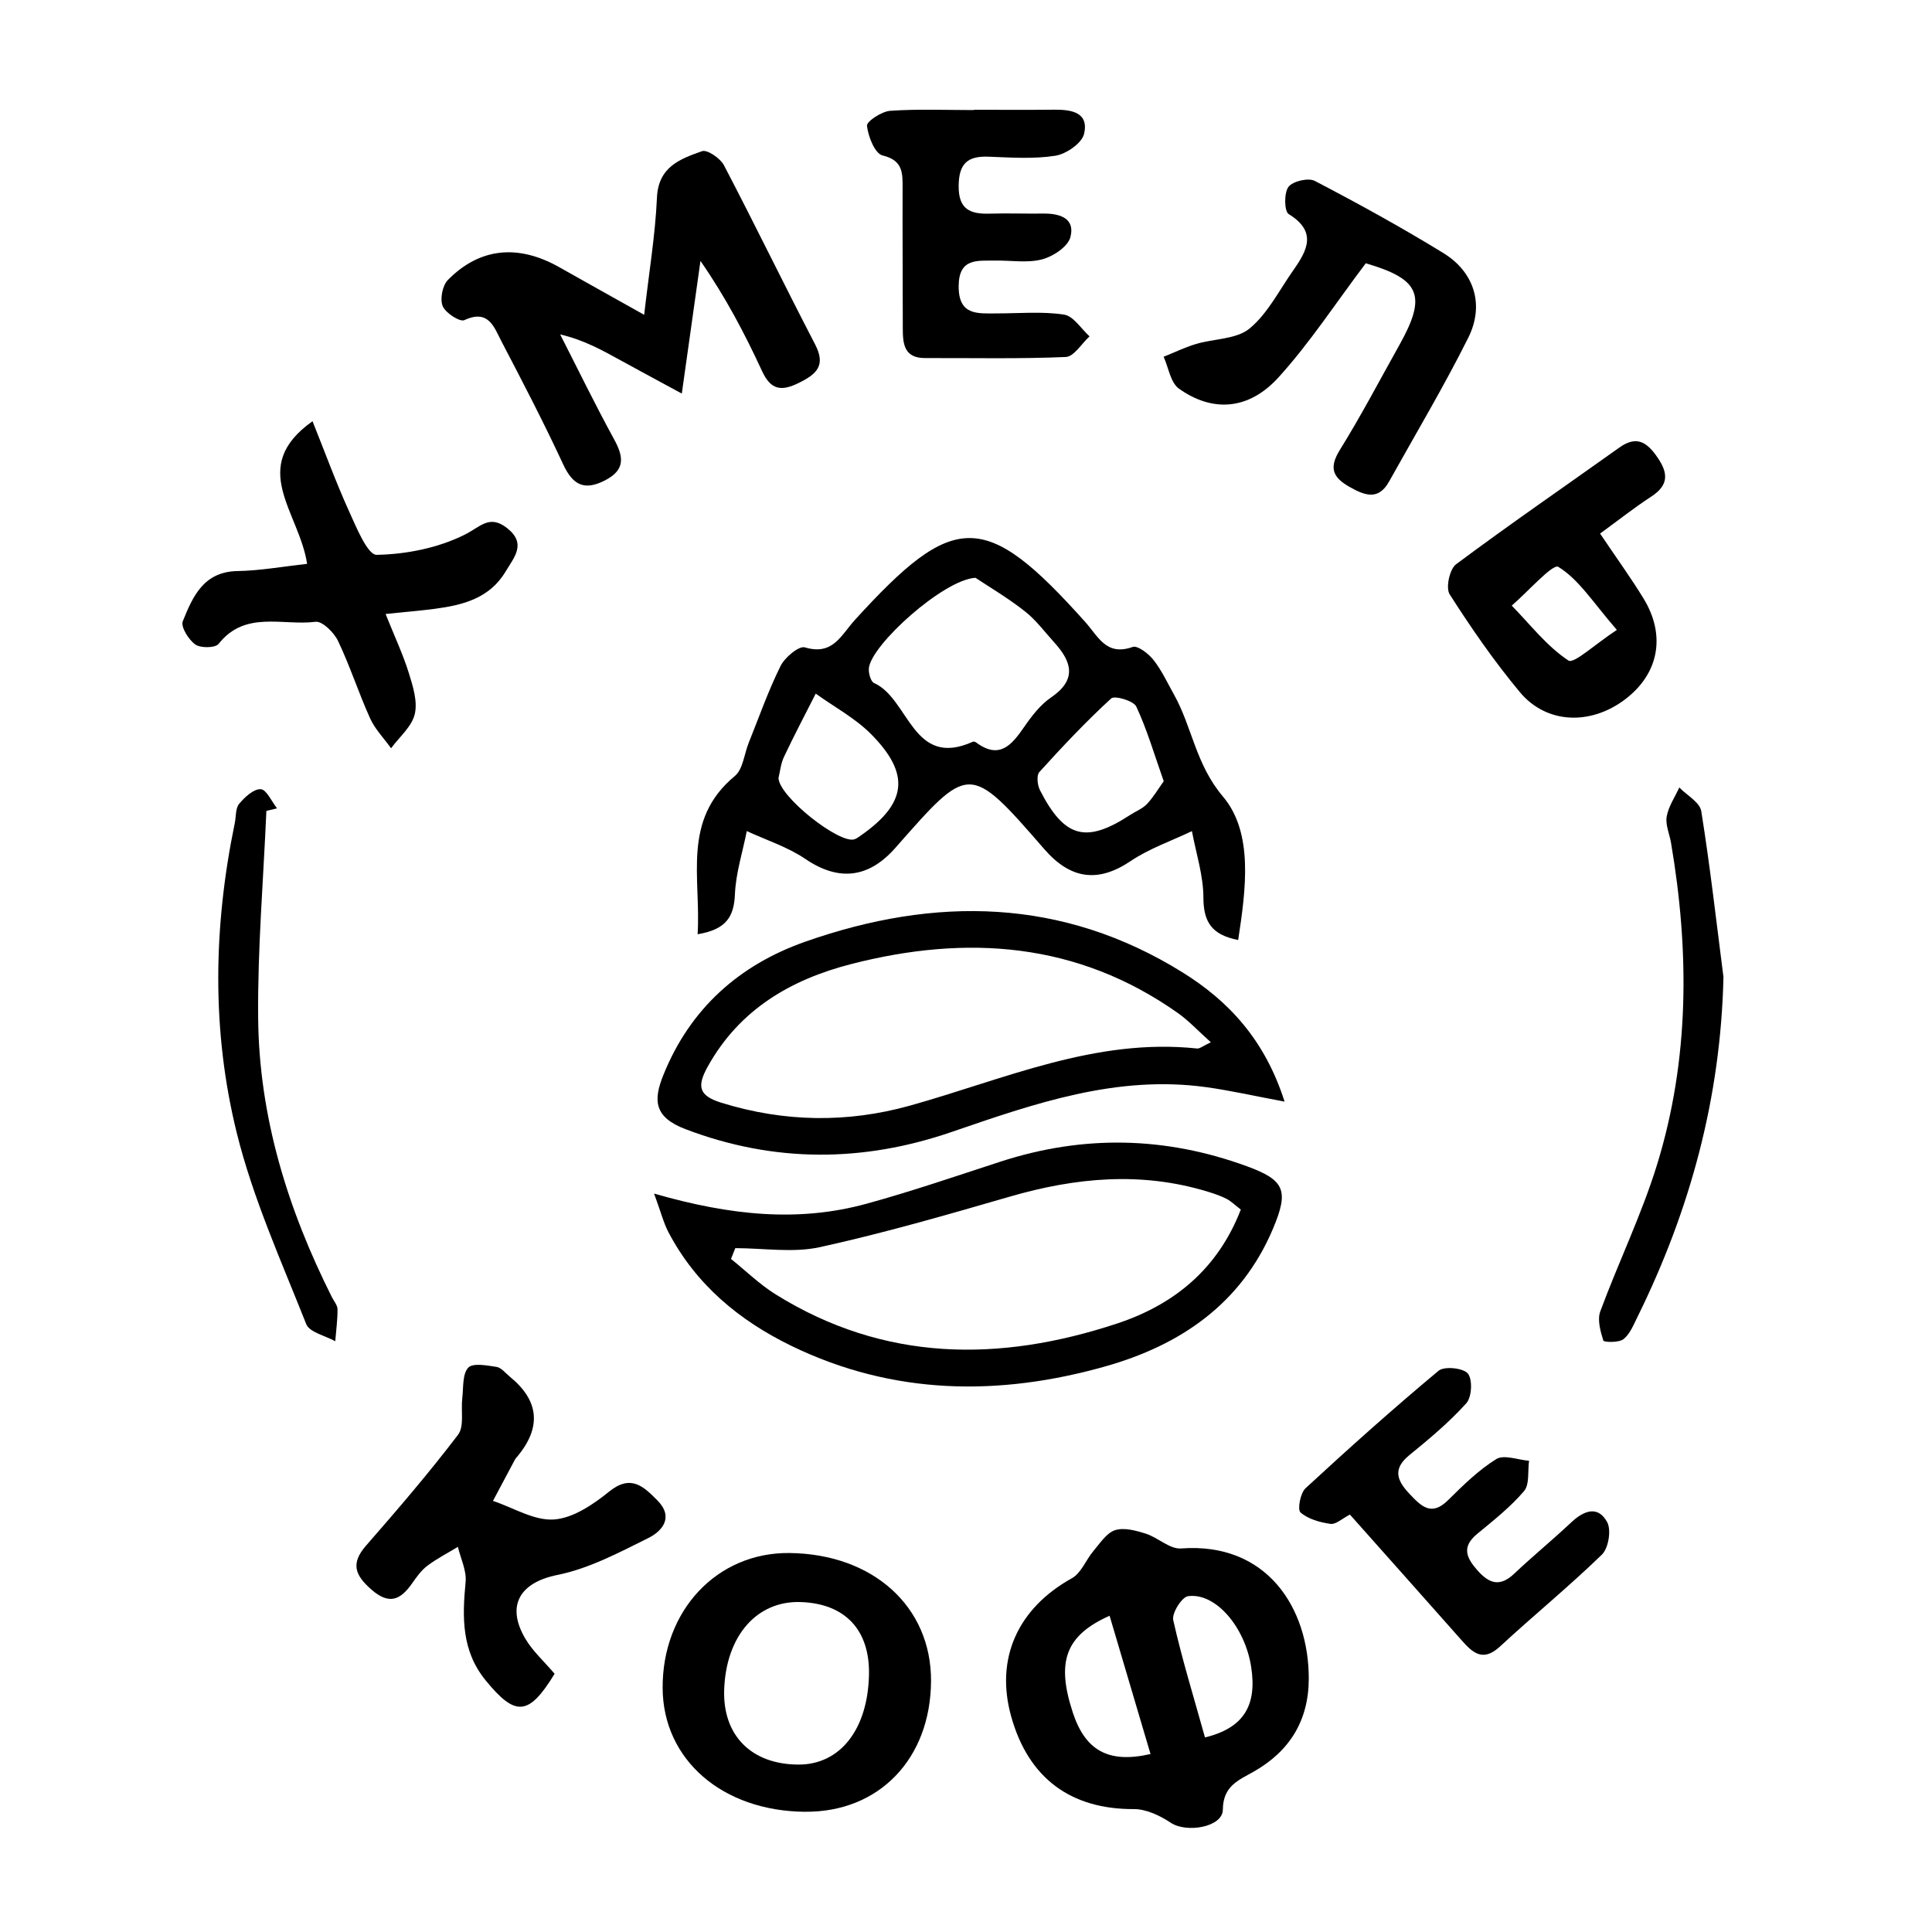 <?xml version="1.0" encoding="UTF-8"?>
<svg xmlns="http://www.w3.org/2000/svg" version="1.1" viewBox="0 0 500 500">
  <defs>
    <style>
      .cls-1 {
        fill: none;
        opacity: .75;
        stroke: #000;
        stroke-miterlimit: 10;
        stroke-width: 6px;
      }

      .cls-2 {
        display: none;
      }
    </style>
  </defs>
  <!-- Generator: Adobe Illustrator 28.7.1, SVG Export Plug-In . SVG Version: 1.2.0 Build 142)  -->
  <g>
    <g id="_Слой_2" data-name="Слой_2">
      <g>
        <path d="M180.54,241.77c.91-14.65-4.15-29.53,9.63-40.93,2.11-1.75,2.42-5.66,3.58-8.56,2.68-6.67,5.07-13.49,8.25-19.91,1.1-2.23,4.76-5.29,6.3-4.83,7.28,2.18,9.33-3.14,12.99-7.15,25.67-28.17,33.63-28.38,59.52.52,3.45,3.85,5.47,8.95,12.33,6.52,1.28-.45,4.11,1.74,5.39,3.37,2.12,2.69,3.59,5.9,5.28,8.92,4.74,8.45,5.58,18.01,12.67,26.4,7.95,9.39,5.97,23.96,3.96,37.15-6.86-1.33-8.98-4.67-9-10.98-.01-5.73-1.9-11.47-2.97-17.2-5.33,2.55-11.05,4.51-15.89,7.77-8.43,5.67-15.54,4.7-22.33-3.12-19.54-22.5-19.4-22.01-38.56-.28-6.9,7.82-14.63,8.69-23.25,2.84-4.58-3.11-10.08-4.86-15.17-7.22-1.08,5.45-2.84,10.87-3.07,16.35-.24,5.86-2.29,9.14-9.67,10.35ZM252.46,149.53c-8.28.45-27.06,17.4-27.6,23.43-.11,1.26.48,3.42,1.35,3.81,9.12,4.07,9.93,22.26,25.59,15.18.21-.09.61.04.82.2,6.02,4.48,9.19.69,12.41-3.98,1.95-2.83,4.19-5.76,6.97-7.66,6.71-4.57,5.44-9.17.9-14.18-2.52-2.78-4.79-5.88-7.71-8.16-4.45-3.49-9.37-6.39-12.73-8.63ZM201.48,201.28c-.04,4.76,15.73,17.2,19.64,15.93.53-.17,1.02-.53,1.49-.86,12.07-8.38,13.12-15.95,2.85-26.33-4.12-4.16-9.53-7.05-14.35-10.51-2.75,5.44-5.61,10.84-8.21,16.36-.85,1.79-1.03,3.89-1.41,5.41ZM301.17,202.18c-2.45-6.94-4.31-13.35-7.1-19.32-.69-1.49-5.6-2.92-6.49-2.11-6.54,6-12.64,12.48-18.6,19.06-.78.86-.5,3.4.17,4.71,6.33,12.36,11.93,13.83,23.33,6.39,1.45-.95,3.19-1.61,4.35-2.83,1.64-1.73,2.87-3.85,4.35-5.91Z"/>
        <path d="M338.71,434.42c-.02,10.83-4.92,18.77-14.25,24.08-3.92,2.23-7.94,3.68-7.99,9.86-.04,4.49-9.37,6.1-13.47,3.37-2.79-1.85-6.36-3.56-9.58-3.54-16.27.07-27.27-7.97-31.73-23.98-4.19-15.02,1.72-27.99,15.72-35.77,2.42-1.34,3.63-4.76,5.58-7.06,1.7-1.99,3.37-4.65,5.58-5.37,2.32-.75,5.39.09,7.93.89,3.17,1,6.23,4.06,9.16,3.84,22.24-1.67,33.06,15.43,33.05,33.67ZM311.85,449.65c10.02-2.45,13.51-8.26,11.95-18.27-1.61-10.33-9.2-19.26-16.33-18.29-1.62.22-4.24,4.4-3.84,6.19,2.25,10.02,5.29,19.87,8.22,30.37ZM297.75,453.93c-3.63-12.27-7.09-23.94-10.59-35.78-11.52,5.15-13.79,11.98-9.54,24.99,3.2,9.81,9.17,13.33,20.13,10.8Z"/>
        <path d="M332.46,285.1c-7.98-1.49-14.08-2.88-20.26-3.74-23.22-3.21-44.5,4.24-65.97,11.61-22.85,7.84-45.81,8.02-68.84-.75-8.15-3.1-8.34-7.49-5.72-13.99,6.92-17.2,19.64-28.52,36.78-34.54,33.6-11.8,66.54-11.35,97.59,7.96,11.97,7.44,21.32,17.49,26.41,33.45ZM313.37,269.74c-3.36-3.01-5.72-5.57-8.5-7.54-26.05-18.43-54.75-20.38-84.63-12.69-15.54,4-28.83,11.7-37.05,26.47-2.84,5.1-2.46,7.56,3.5,9.41,16.25,5.03,32.58,5.27,48.78.75,24.42-6.81,48-17.59,74.33-14.79.71.08,1.51-.65,3.56-1.61Z"/>
        <path d="M169.29,308.9c19.97,5.75,37.45,7.41,54.91,2.64,11.69-3.2,23.17-7.15,34.7-10.9,21.42-6.97,42.66-6.55,63.8,1.19,9.78,3.58,10.93,6.25,6.75,16.15-8.21,19.48-24.02,30.16-43.35,35.63-27.52,7.79-54.93,7.49-81.23-5.27-13.54-6.57-24.79-15.9-31.91-29.51-1.23-2.36-1.88-5.01-3.68-9.92ZM321.12,313.03c-1.46-1.11-2.48-2.14-3.7-2.77-1.52-.79-3.19-1.34-4.84-1.85-17.2-5.26-34.17-3.67-51.18,1.26-16.3,4.72-32.64,9.45-49.2,13.09-6.99,1.53-14.59.26-21.91.26-.37.93-.74,1.86-1.11,2.79,3.85,3.09,7.42,6.6,11.58,9.19,28.09,17.47,57.86,17.59,88.27,7.55,14.86-4.9,26.14-14.15,32.09-29.51Z"/>
        <path d="M176.44,101.85c-6.34-3.44-11.11-6-15.86-8.61-4.74-2.6-9.45-5.26-15.61-6.69,4.63,9.06,9.07,18.22,13.96,27.14,2.51,4.58,2.92,7.93-2.39,10.65-5.4,2.76-8.33,1.13-10.81-4.21-4.99-10.74-10.45-21.27-15.94-31.76-1.9-3.63-3.31-8.46-9.61-5.52-1.16.54-4.88-1.85-5.61-3.62-.75-1.82-.07-5.33,1.34-6.77,8.25-8.39,18.22-9.31,28.84-3.3,6.93,3.92,13.89,7.79,21.96,12.31,1.26-11.03,2.88-20.66,3.31-30.34.36-7.98,6.04-10.01,11.66-12,1.35-.48,4.73,1.83,5.68,3.64,8.03,15.36,15.59,30.96,23.58,46.34,2.83,5.44.49,7.66-4.13,9.95-4.58,2.27-7.3,1.94-9.6-3.04-4.45-9.63-9.37-19.04-15.93-28.49-1.52,10.8-3.04,21.61-4.83,34.33Z"/>
        <path d="M208.39,468.89c-21.45-.16-36.8-13.47-36.9-32.01-.11-20.05,14.06-35.16,32.81-34.96,21.64.23,36.74,13.88,36.65,33.12-.1,20.11-13.44,33.98-32.55,33.84ZM224.89,433.54c.29-11.65-6.12-18.53-17.65-18.93-11.33-.39-19.3,8.68-19.82,22.57-.45,11.91,7,19.46,19.24,19.49,10.73.03,17.89-9.05,18.23-23.12Z"/>
        <path d="M143.53,433.18c-6.7,10.97-10.14,11.13-17.83,1.72-6.28-7.68-6.08-16.37-5.2-25.49.28-2.94-1.28-6.05-2-9.08-2.66,1.61-5.46,3.04-7.93,4.91-1.57,1.19-2.79,2.93-3.95,4.58-2.99,4.24-5.91,5.59-10.5,1.56-4.26-3.73-5.43-6.75-1.36-11.41,8.17-9.34,16.26-18.78,23.78-28.65,1.66-2.18.71-6.31,1.1-9.52.32-2.71,0-6.16,1.53-7.84,1.16-1.28,4.85-.59,7.33-.21,1.25.19,2.32,1.62,3.44,2.53q11.43,9.32,1.9,20.72c-.19.22-.41.43-.54.68-1.91,3.58-3.82,7.17-5.72,10.75,5.27,1.76,10.66,5.16,15.79,4.81,4.94-.34,10.16-3.88,14.28-7.22,5.66-4.58,8.97-1.26,12.49,2.29,4.29,4.33,1.3,7.92-2.37,9.74-7.58,3.77-15.36,7.91-23.53,9.55-9.54,1.92-13.45,7.8-8.23,16.58,1.88,3.16,4.75,5.73,7.52,8.99Z"/>
        <path d="M353.47,68.12c-7.87,10.43-14.51,20.65-22.6,29.55-7.7,8.48-17.07,9.1-25.76,2.91-2.18-1.55-2.69-5.44-3.96-8.25,2.79-1.12,5.52-2.45,8.39-3.31,4.66-1.39,10.47-1.2,13.86-4.01,4.72-3.91,7.69-9.95,11.34-15.12,3.6-5.11,6.16-9.95-1.22-14.48-1.16-.71-1.25-5.46-.07-7.04,1.1-1.48,5.15-2.43,6.82-1.55,11.27,5.88,22.44,12.02,33.27,18.67,8.02,4.93,10.69,13.43,6.44,21.93-6.32,12.65-13.59,24.83-20.48,37.19-2.75,4.93-6.22,3.67-10.21,1.42-4.45-2.52-5.4-4.98-2.5-9.65,5.48-8.82,10.31-18.06,15.39-27.13,7.16-12.8,5.33-17-8.7-21.11Z"/>
        <path d="M79.48,145.92c-2.07-13.53-15.38-24.99,1.4-36.91,3.23,8.06,6.05,15.79,9.43,23.25,1.91,4.2,4.82,11.37,7.17,11.33,7.7-.14,15.94-1.79,22.8-5.22,4.04-2.02,6.37-5.29,10.94-1.71,5.16,4.05,1.8,7.61-.37,11.25-4.16,6.98-11.13,8.71-18.46,9.67-3.63.47-7.29.77-12.6,1.32,2.35,5.86,4.5,10.43,5.99,15.2,1.08,3.46,2.34,7.44,1.56,10.72-.77,3.24-3.99,5.91-6.13,8.83-1.85-2.58-4.16-4.94-5.44-7.77-2.97-6.57-5.18-13.49-8.28-19.99-1.04-2.19-4.07-5.19-5.83-4.97-8.45,1.09-18.19-3.03-25.08,5.71-.85,1.08-4.66,1.14-6.03.17-1.74-1.23-3.82-4.59-3.25-6.01,2.57-6.37,5.37-12.85,14.16-13,5.85-.1,11.69-1.17,18.01-1.86Z"/>
        <path d="M349.37,391.97c-2.05,1.04-3.67,2.61-5.04,2.41-2.73-.39-5.78-1.23-7.76-2.96-.83-.73-.06-5.01,1.3-6.26,11.25-10.39,22.67-20.61,34.43-30.41,1.48-1.23,6.39-.73,7.58.72,1.26,1.53,1.03,6.11-.4,7.69-4.42,4.91-9.57,9.22-14.72,13.41-4.43,3.61-3.24,6.59.04,10.06,3,3.17,5.62,5.9,9.94,1.63,3.9-3.85,7.89-7.8,12.5-10.65,1.98-1.23,5.61.21,8.48.44-.38,2.67.17,6.13-1.31,7.86-3.53,4.14-7.91,7.59-12.14,11.08-4.05,3.35-2.8,6.16.12,9.45,3.05,3.43,5.81,4.3,9.46.85,4.83-4.56,9.98-8.78,14.82-13.33,3.26-3.06,6.9-4.4,9.27-.02,1.1,2.04.34,6.73-1.36,8.38-8.49,8.25-17.7,15.75-26.39,23.8-4.44,4.11-7.08,1.6-9.99-1.69-9.55-10.79-19.14-21.55-28.82-32.43Z"/>
        <path d="M252.04,28.41c6.94,0,13.87.05,20.81-.02,4.44-.04,9,.68,7.71,6.25-.56,2.41-4.6,5.21-7.41,5.66-5.64.89-11.52.47-17.3.25-5.45-.21-7.7,1.78-7.75,7.53-.06,6.15,3,7.36,8.07,7.21,4.62-.13,9.25.04,13.87-.02,4.29-.05,8.28,1.26,6.97,6.13-.66,2.46-4.49,4.99-7.34,5.73-3.79.99-8.03.24-12.07.31-4.59.08-9.45-.77-9.5,6.59-.05,7.75,4.98,7.08,9.97,7.08,5.78,0,11.65-.55,17.3.31,2.43.37,4.42,3.66,6.6,5.63-2.05,1.87-4.03,5.25-6.15,5.34-12.11.52-24.26.24-36.4.28-5.41.02-5.78-3.62-5.78-7.66,0-12.14-.09-24.27-.05-36.41.01-3.93.05-7.11-5.19-8.37-1.97-.48-3.72-4.88-4.03-7.67-.13-1.12,3.8-3.73,6.01-3.88,7.19-.5,14.44-.19,21.66-.19,0-.02,0-.04,0-.06Z"/>
        <path d="M414.1,138.09c4.24,6.3,7.95,11.42,11.24,16.79,5.86,9.57,3.96,19.48-4.72,26.08-8.95,6.81-20.38,6.45-27.29-1.85-6.64-7.96-12.57-16.56-18.16-25.3-1.06-1.66-.02-6.52,1.65-7.77,13.89-10.35,28.17-20.17,42.28-30.22,4.49-3.2,7.17-1.37,9.89,2.61,2.87,4.19,2.77,7.21-1.68,10.11-4.3,2.8-8.34,6-13.21,9.55ZM418.44,163.02c-6.15-7.09-9.82-13.05-15.15-16.32-1.43-.88-7.9,6.46-12.05,10.03,4.78,4.9,9.08,10.52,14.66,14.21,1.42.94,6.89-4.22,12.54-7.92Z"/>
        <path d="M68.94,209.86c-.77,17.85-2.29,35.71-2.13,53.55.22,25.58,7.65,49.55,19.1,72.32.52,1.03,1.44,2.07,1.44,3.12.02,2.75-.37,5.51-.59,8.26-2.58-1.45-6.67-2.3-7.51-4.44-6.47-16.34-13.8-32.56-17.99-49.53-6.52-26.4-6.04-53.36-.5-80.11.35-1.7.16-3.83,1.13-5,1.44-1.73,3.75-3.88,5.58-3.79,1.49.07,2.83,3.19,4.23,4.95-.92.22-1.84.45-2.76.67Z"/>
        <path d="M446.03,252.86c-.71,31.21-8.59,60.25-22.23,87.91-1.02,2.07-1.96,4.47-3.65,5.81-1.19.94-5.07.81-5.21.36-.75-2.39-1.59-5.37-.79-7.55,4.7-12.71,10.68-24.99,14.67-37.9,8.45-27.35,8.41-55.32,3.64-83.37-.39-2.28-1.49-4.67-1.12-6.8.46-2.62,2.12-5.02,3.26-7.52,1.97,2.03,5.33,3.85,5.69,6.14,2.28,14.25,3.9,28.6,5.74,42.92Z"/>
      </g>
    </g>
    <g id="_Слой_3" data-name="Слой_3" class="cls-2">
      <circle class="cls-1" cx="249" cy="249" r="190"/>
    </g>
  </g>
</svg>